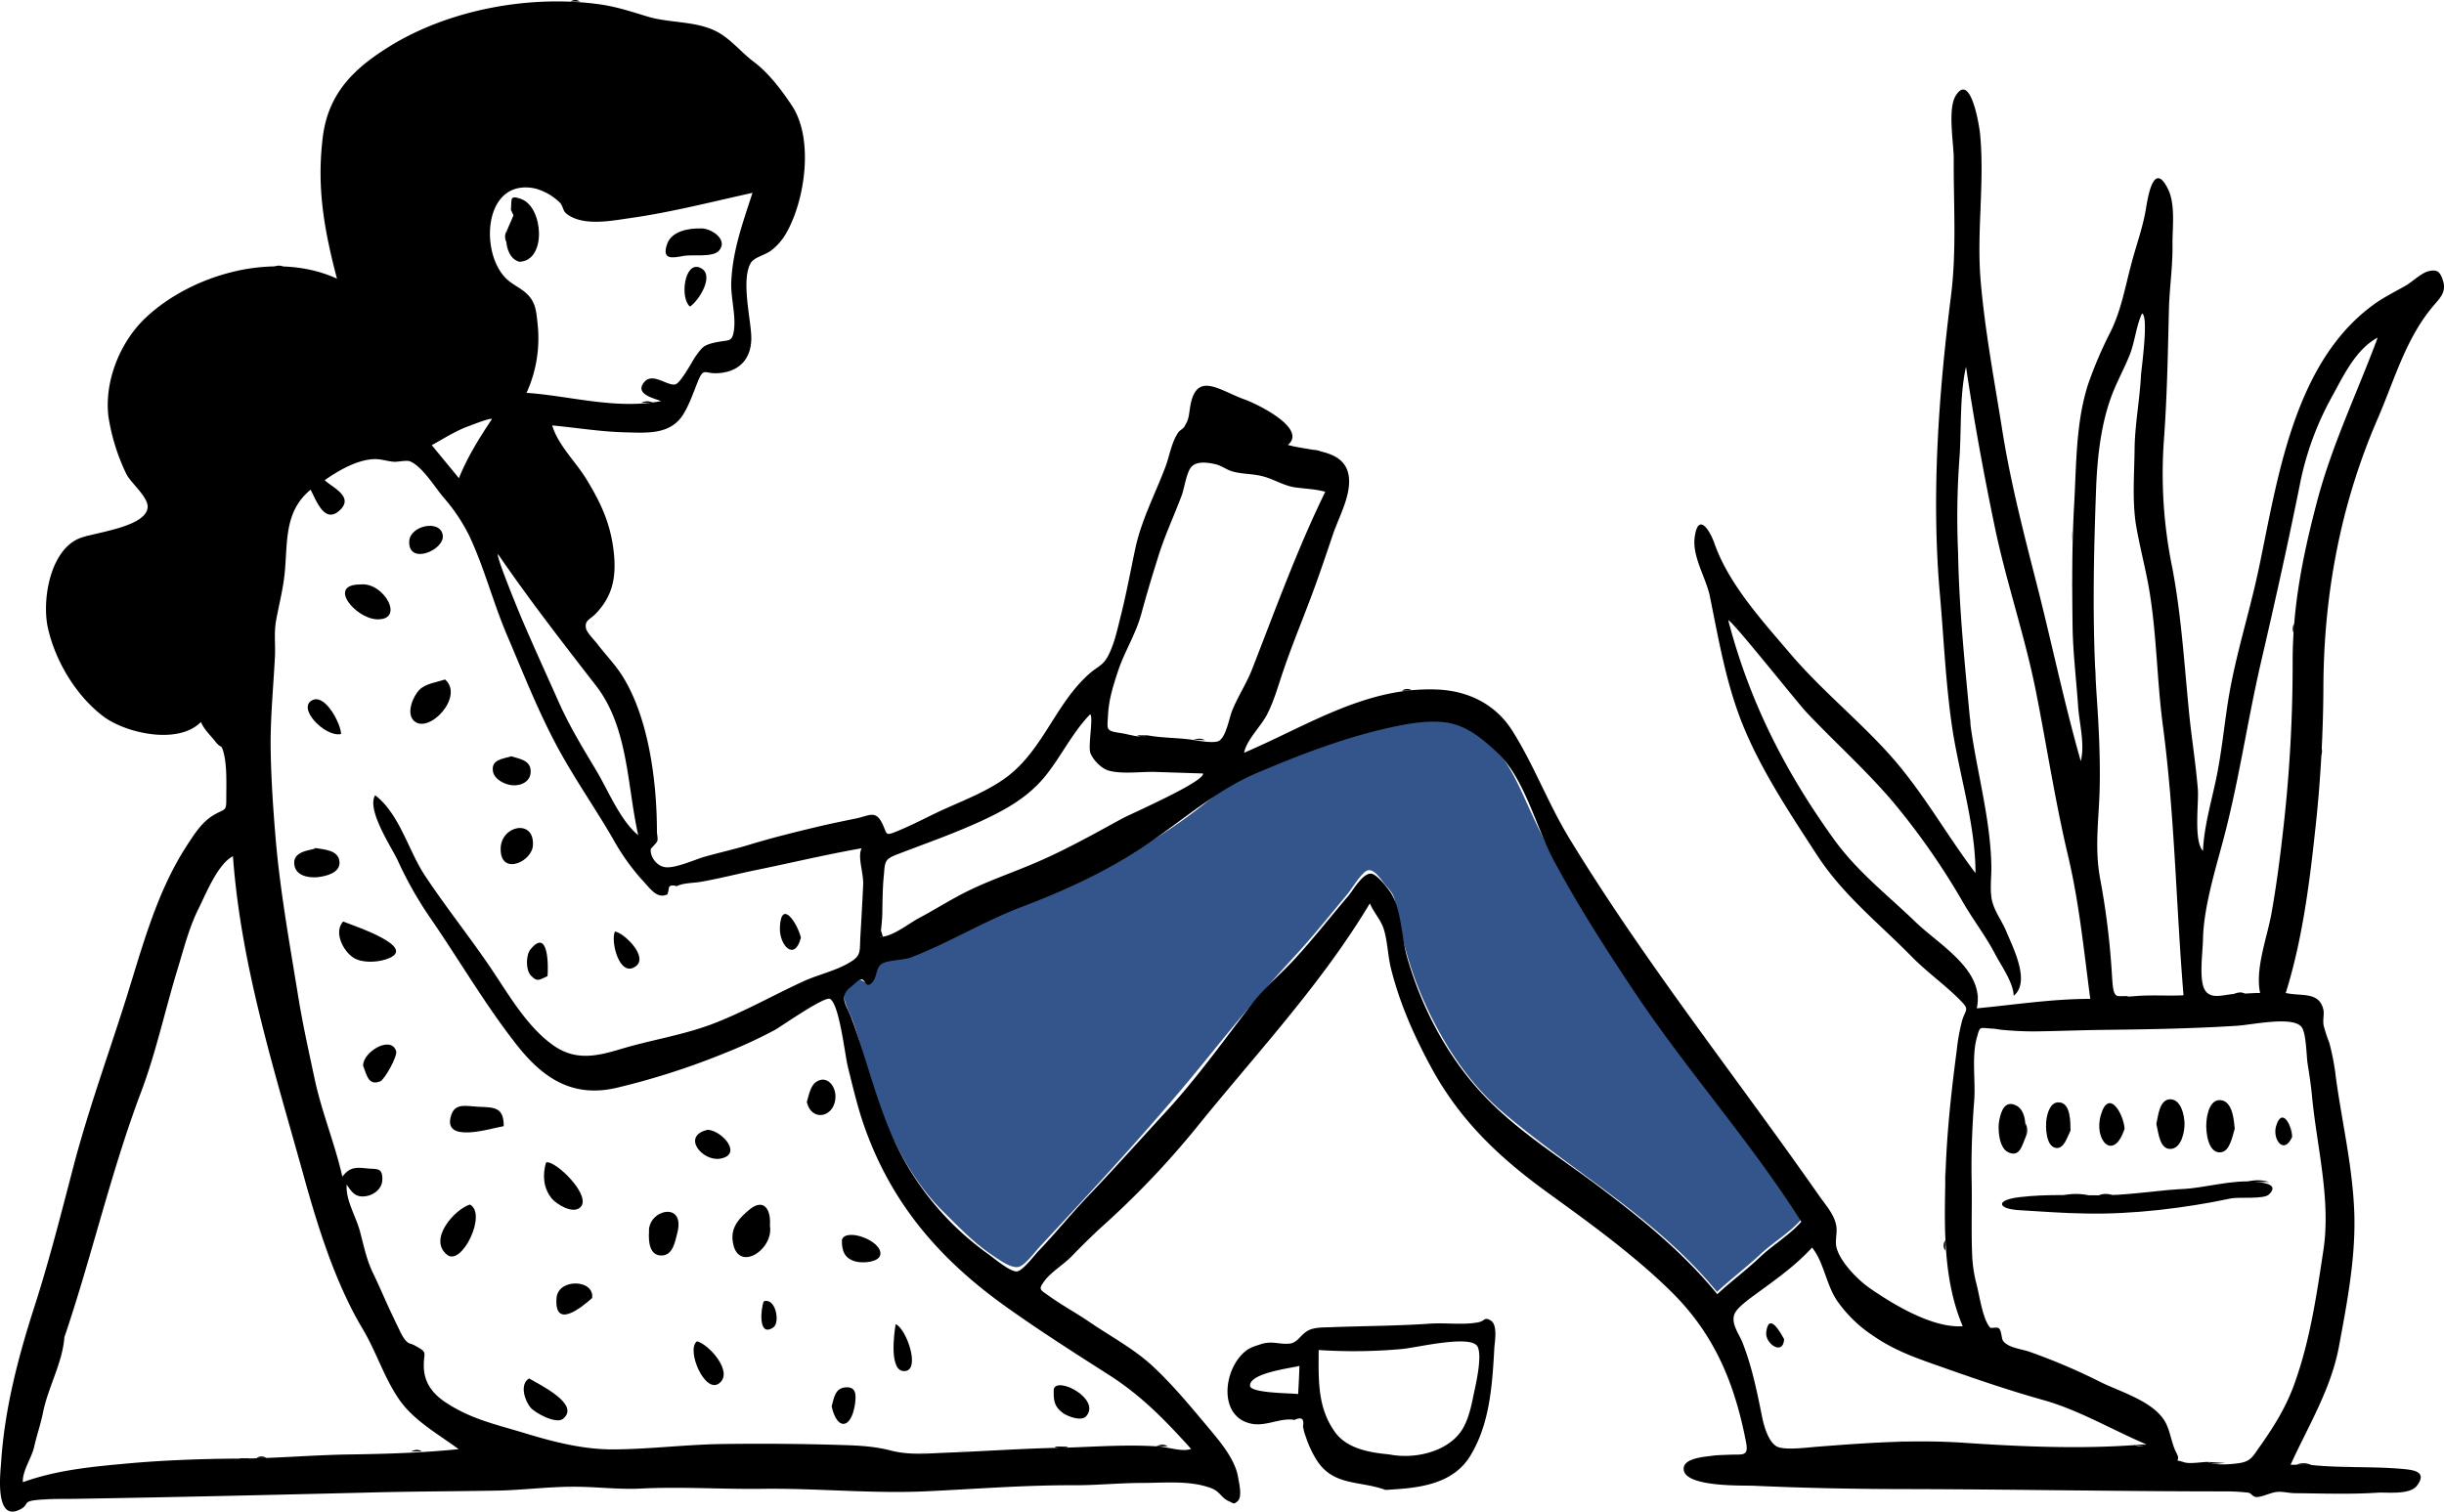 <svg id="Layer_1" data-name="Layer 1" xmlns="http://www.w3.org/2000/svg" viewBox="0 0 954.016 590.203"><title>1</title><g id="Illustrations_reading-side" data-name="Illustrations/reading-side"><path id="Accent" d="M703.134,476.1c-4.5,5.2-11.2,9.1-16.3,13.9-5.4,5-11.2,9.4-16.6,14.4-23.6-28.9-56-46.6-84-70.5-13.3-11.4-23.1-26.8-30.2-42.6a137.38,137.38,0,0,1-8.5-25.1c-1-3.9-1.9-7.8-2.5-11.7-.8-4.8-1-5.2-4.2-8.9-1.4-1.6-4.1-6.3-6.8-5.8-2.3.4-6.5,7.4-7.9,9.1-6.9,8.3-13.7,16.8-21,24.7-11.2,12.2-21.4,24.1-31.8,37-21.2,26.4-44.2,51.2-67.3,76-1.7,1.8-5.7,7.2-8.2,8-3,.9-7.9-2.8-10.9-4.8-7.3-5-13-11.1-19.2-17.2-12.1-12-20.4-28.8-25.9-44.8-3.3-9.6-5.5-19.5-8.9-29.1-1.4-4-4.7-8.9-3-12.3.5-1,3.6-3.8,4.7-4,1.3-.2,3.5,1.5,3.9,1.4,4.3-1.2,1.9-5.7,4.5-8.1,1.4-1.4,8.8-1.2,11-1.9,8.1-2.8,15.3-8,22.9-11.2,31.9-13.2,64.1-26,91.6-47.5,7.1-5.6,11.9-9.8,20.4-13.4,8.6-3.6,17.2-6.9,26-10.1a237.319,237.319,0,0,1,23.5-7.4c8.6-2.2,20.9-4.9,29.6-2.1,17,5.5,22.5,19.5,29.2,34.2,9.1,20,20.2,38.8,32.2,57.2,23.2,35.3,51.2,67,73.7,102.6" fill="#34558b" fill-rule="evenodd"/><g id="ink"><path id="ink-layer" d="M192.034,163.6c-.9-.5-8.2,2.5-9.4,2.9-4.9,1.8-9.5,4.8-14.1,7.3,3.5,4.3,7.1,8.6,10.6,12.9,3.4-8.4,7.8-15.4,12.9-23.1Zm2.4,52.8c-1.2.1,8.9,24.5,10.1,27.2,4.3,10,8.8,19.8,13.2,29.7,4.2,9.6,9.6,18.5,15,27.5,4.6,7.7,9.4,19.6,16.4,25.3-4.4-19.5-3.8-42-16.5-58.4-13.1-16.9-26-33.5-38.2-51.3ZM703.134,477c-19.6-31-44.1-58.4-64.5-88.8-11.4-17-22.5-34.3-32.2-52.4-7-13.2-11.3-32-22.1-42.1-4.8-4.4-9.8-8.8-16.2-10.8-8.7-2.7-20.8,0-29.6,2.1-16.4,4-32.4,10.2-47.9,16.8-15.7,6.6-29.1,18.6-43.3,28.1-15.2,10.3-31.7,17.8-48.8,24.3-14.9,5.7-28.1,13.9-42.9,19.6-2.9,1.1-9,1-11.4,2.5-2.7,1.6-1.6,6.4-4.8,8.1-1.5.8-1.9-2.1-3.1-2-1.4.1-2.6,1.7-3.9,2.7-5.4,4.1-2.1,6.9,0,12.6,6.9,18.6,10.7,37.5,20.4,55.1a112.277,112.277,0,0,0,33,36.9c2.1,1.5,8.7,7.1,11.2,6.7,2.2-.3,6.6-6.1,8.1-7.7,6.8-7.1,13-14.8,19.8-21.9,10.5-11,20.6-22.3,30.8-33.4,11.8-12.9,22.3-27.6,32.9-41.4,4.9-6.4,11.2-11.5,16.6-17.4,7.3-7.9,14-16.5,21-24.7,2.1-2.5,5.6-8.9,8.9-8.8,2.3.1,6.3,5.4,7.5,7.1,4.4,6.3,4.4,17.6,6.6,25.4,5.4,19.1,15.1,37.8,28.5,52.5,13.3,14.7,30.3,25.1,46,36.9,17,12.8,33.1,25.8,46.6,42.3,5.4-5,11.2-9.3,16.6-14.4,5-4.8,11.7-8.7,16.2-13.9Zm-251.8,87.7c3.8,0,10.2,2.4,13.6,1-10.1-11.2-19.4-20.8-32.1-28.9-13.3-8.5-26.5-16.9-39.3-26-25.9-18.3-45-39.9-55.9-70.3-2.8-7.8-4.7-16-6.7-24.1-1.1-4.3-3.3-24.6-7-26.4-2.2-1-18.8,10.6-21.4,12.1a186.62,186.62,0,0,1-18.7,8.7,288.856,288.856,0,0,1-42.2,13.7c-17.4,4.4-29.2-2.9-39.9-16.5-12.2-15.5-22.3-32.9-33.5-49.2a148.165,148.165,0,0,1-13-22.9c-2.5-5.3-12.2-19.7-8.8-25.4,9.6,7.3,13,21.8,19.6,31.6,8.1,12.2,17.3,23.7,25.5,35.8,6.9,10.2,13.9,22.6,24.1,30,8.9,6.5,17.4,4.5,27,1.6,11.7-3.5,23.7-5.3,35.2-9.6,12.4-4.7,24.1-11.4,36.1-16.9,5.6-2.5,12.4-4,17.7-7.2,4.6-2.7,3.9-4.2,4.2-10,.4-6.8.8-13.6,1.1-20.4.2-4.6-2.3-10.8-.6-14.2-13.7,2.4-27.1,5.6-40.7,8.4-7.4,1.5-14.6,3.4-22.1,4.7-2.9.5-6.8.4-9.4,1.7-2-.6-3.1-.2-3.1,1.1a15.985,15.985,0,0,1-.5,2.1c-4.2,1.9-6.6-2.2-10.3-6.1a88.453,88.453,0,0,1-11.2-16c-7.4-12.7-15.9-24.7-22.7-37.8-7-13.4-12.6-27.7-18.5-41.5-5.4-12.7-8.9-26.5-14.8-38.9a70.019,70.019,0,0,0-10-14.8c-3.3-3.9-8.3-12.2-13.1-14-1.3-.5-4.7.3-6.1.2-2.9-.2-5.5-1.3-8.5-1-6.5.5-13.5,4.6-18.6,8.2,3.3,3,11.7,6.6,5.7,11.9-5.8,5.2-9-4.1-11.2-8.2-10.4,8.6-8.9,20.4-10.1,32.5-.6,6.3-2.3,12.6-3.4,18.8-.8,4.5-.2,9.1-.4,13.7-.6,11.6-1.7,22.8-1.7,34.2.1,12.3.9,24.1,1.9,36.3,1.7,20.5,5.4,41,8.7,61.3,1.8,11.4,4.3,22.5,6.7,33.8,2.8,12.8,7.8,24.8,10.7,37.6,2.9-3.7,5.1-3.7,9.8-3.2,3.6.4,6-.5,5.8,4.5-.1,3.3-3,5.7-6.2,6.3-4.1.7-5.6-1.3-7.7-4.5-.5,5.9,3.5,12.2,5.1,18,1.5,5.5,2.5,10.9,5,16.2,2.5,5.1,4.6,10.2,7,15.3,1.1,2.3,2.2,4.7,3.4,7.1a23.165,23.165,0,0,0,2.1,3.8c2,2.3,1.7,1.2,4.1,2.5,5.2,2.9,3.3,2.2,3.4,8.2.1,5.9,3.1,10.2,8,13.6,10.3,7,20.5,9,32.2,12.6,10.9,3.3,22.4,6.2,34,6.1,14.2-.1,28.1-1.9,42.3-2.1,15.6-.2,31.4-.1,47,.4,6.4.2,12.4.5,18.6,2.1,7.2,1.9,14.2,1.2,21.6.9,15.8-.6,32.2-1.8,47.8-2,11.2-.4,23.1-1.2,34.4-.5Zm410.5,6.1c2.8,1.5,9.1.9,12,.5,5-.7,5.5-2.7,8.7-7.1,5.4-7.7,9.9-15,13.1-23.9,6.1-17,8.6-34.3,11.3-52.1,3-19.7-2.5-40.2-4.4-59.8-.4-4.5-1.1-8.9-1.8-13.4-.4-2.7-.5-11.7-2.3-14-3.4-4.4-19.1-.9-25.2-.5-17.2,1.1-34.5,1.4-51.7,1.6-9.2.1-18.4.5-27.5.6-4.2,0-8.2-.2-12.4-.6-1.4-.1-2.8-.5-4.2-.5-4.8-.3-4.5-1-5.7,3.3-2.2,7.5-.5,17-1.1,24.8-.8,10.4-1.2,20.9-1,31.3.2,9.6-.2,19.2.2,28.9a52.16,52.16,0,0,0,1.6,11.1c1.2,4.3,2.5,14.4,5.5,17.4.3.3,2.9-.5,3.5.4,1,1.3.8,4.1,1.6,4.9,2.3,2.7,7,2.9,10.5,4.2a237.887,237.887,0,0,1,27,11.5c7.9,4,20.7,7.5,25.5,15.5,2.2,3.7,2.5,8.5,4.5,12.3,2.3,4.3-2.3,2.1,3.3,3.8,2.4.6,6.5-.2,9-.2Zm-836.7-48.7c-.7,9.9-6.3,19.4-8.3,29.2-.9,4.6-2.5,9.1-3.5,13.6-1,4.4-4.7,9.5-4.4,13.8,13.7-4.9,27.6-6.1,41.9-7.4,13.6-1.2,27.9-1.7,41.4-1.8,13.7,0,28.4-1.3,42.5-1.6,14.8-.2,29.8-.6,44.3-2.1-7.6-5.6-17.1-10.9-22.8-18.8-6.1-8.5-9.3-19.2-14.7-28.2-10.8-18.1-17.7-40.5-23.3-60.8-11.4-41-24.2-81.2-27.3-123.7-5.9,3-10.5,14.6-13.4,20.4-3.7,7.4-5.7,15.4-8.1,23.3-5,16.2-8.5,33-14.6,49-11.6,30.8-19.1,63.9-29.7,95.1Zm744.1-238.7c2.5,18.3,7.9,36.9,8.1,55.4,0,4.1-.6,8.6.2,12.6.9,4.3,3.9,8.1,5.6,12.2,2.7,6.5,9.6,19.8,2.9,25.2-.1-5.2-4.9-11.8-7.3-16.4-3.6-6.9-8.4-13.1-12.3-19.8a277.031,277.031,0,0,0-28-40.1c-10.3-12-22.2-22.7-33.1-34.2-3.3-3.4-29.6-36.6-30.7-36.1,8.2,31.5,22.1,58.9,41.1,85.3,9.3,12.9,20.5,21.4,31.9,32.4,9.4,9.1,27.3,18.9,24,33.8,14.8-1.4,29.4-3.7,44.3-3.7-2.5-18.9-4.3-37.4-8.7-56-5-21.1-8.3-42.8-12.5-64-4.3-21.7-11.6-42.7-16.1-64.4-4.3-20.7-8.1-41.4-11.2-62.4-2.6,11.6-1.7,24.4-2.6,36.2a312.053,312.053,0,0,0-.5,36.2c.4,22.9,2.8,45.2,4.9,67.8Zm64-107.9c.1-9.7,2-19.2,2.5-28.9.2-3,3.1-23.2.4-24.2-2.3,4.9-2.8,11.3-4.9,16.4-2.1,5.2-4.8,10.1-6.8,15.3-4.3,11.3-5.7,24.1-6.2,36.1-1,27.2-1.6,54.2.2,81.4.8,11.6,1.4,23.3,1.2,35-.2,12.8-2.2,24,.2,36.7a303.885,303.885,0,0,1,4.6,37.9c.6,9,.8,8.3,9.3,7.7,6.2-.5,12.4,0,18.6-.3-2.9-35-3.4-70-8-104.9-2.4-17.8-2.4-35.8-5.4-53.5-1.5-8.8-3.9-17.4-5.3-26.2-1.3-9.5-.5-19-.4-28.5Zm-626.1-22c16.5,1.4,34,6.4,50.9,3.1-2.8-1.1-10.1-2.7-6.8-7.1,3.3-4.5,9,1.2,12.3.6,2.1-.4,6.6-8.9,7.8-10.7,2.9-4,3.2-4.7,8.4-5.8,5-1,6.1.1,6.8-4.9.7-5.7-1.2-12.1-1.1-18,.4-12.6,4.5-23.6,8.3-35.4-16,3.5-31.7,7.6-48.1,9.9-7,1-17.9,3.2-24.3-1.6-1.7-1.2-1.4-2.9-2.7-4.4a22.114,22.114,0,0,0-9.7-5.6c-19.8-4.2-21.8,24.1-11.8,34.7,2.5,2.7,6,4,8.5,6.4,3.4,3.2,3.7,6.7,4.2,11.6a51.48,51.48,0,0,1-4.3,27.1Zm240.8,133.6c5.9,1.1,12,.9,17.8,1.8,2.1.3,8.3,1.5,10.2.3,2.8-1.9,3.8-8.7,5.1-11.9,2.3-5.6,5.6-10.5,7.8-16.2,9.1-23.3,17.5-46.6,28.5-69.1-4.2-1.1-7.4-1.1-11.7-1.7-4.4-.6-8.4-3.2-12.6-4.3-4-1.1-8.2-.8-12.2-2-2.2-.7-4.1-2.2-6.2-2.7-3.4-.8-7.4-1.3-9.5.9-2.1,2.3-2.8,8.7-4,11.6-3,8-6.6,15.6-9.1,23.8-2.3,7.3-4.5,14.6-6.5,22-2.1,7.8-6.3,14.3-8.9,21.8-1.9,5.7-3.8,11.5-4.1,17.6-.3,5.9-1.1,6.3,4.8,7.2,3.2.4,7.8,2.2,10.6.9Zm385.5,277.1a4.148,4.148,0,0,0,4.3-.3c-13.2-5.6-26.1-13.3-39.9-17.2-12.9-3.6-25.5-7.9-38-12.3-10.1-3.6-19.2-6.4-28.4-12.7a52.2,52.2,0,0,1-14.3-13.8c-4.3-6.3-5.2-15.2-9.8-20.8-6.2,6.8-13.5,12-20.9,17.4-2.5,1.9-8.7,6-9.5,8.9-1.1,3.7,1.8,7.2,3.3,10.9,3.7,9.5,5.6,19,7.6,28.9.8,4,2.6,9.9,5.8,11.6,3,1.5,11.5.4,15.2.1,19.2-1.5,38.1-2.9,57.5-1.6,21.9,1.5,45.3,2.5,67.1.9Zm38.4-176.1c3.5,0,6.9-.4,10.4-.4-2-9.4,2.7-21.5,4.4-30.9,1.9-10.5,3.3-21.3,4.5-31.9a569.432,569.432,0,0,0,3.8-66.6c0-21.7,4-41.5,9.5-62.4,5.9-22.4,15.7-42.5,23.7-64.1-8.8,4.7-13.7,15.6-18.3,23.9a116.769,116.769,0,0,0-12.2,34.1c-4.6,22.8-9.7,45.7-15,68.5-5.5,23.7-8.8,47.7-15.2,71.2-3.1,11.5-7.3,25.6-7.5,37.4-.1,4.9-1.6,15.2.6,19.4,2.2,4,6.8,2.2,11.3,1.8Zm-527.5-29.5c-.2,2.4-.4,4.8-.8,7.2,4.8,0,11-5.1,15.1-7.3,5.1-2.7,10.1-5.8,15.1-8.5,9.6-5.3,20.4-8.8,30.6-13.2,11.7-5,22.5-11.1,33.7-17.2,3.9-2.1,32-14.3,31.6-17.6-6.2-.2-12.3-.4-18.5-.6-5.3-.2-13.5,1-18.6-.6-2.8-.9-5.9-4.2-6.9-6.8s1.3-14.3-.1-15.1c-6.9,7.1-11.3,16.4-17.4,24-6.8,8.4-15.6,13.3-25.4,17.8-10.7,4.9-21.9,8.8-32.8,13-4.6,1.8-4.5,2.8-4.9,7.9-.6,5.6-.5,11.3-.7,17ZM902.234,572c11.6,1.2,23.6.5,35.3,1.5,4.3.4,10.2.9,5.9,6.6-2.7,3.6-11.4,2.5-15.3,2.7-10.5.7-21.7.3-32.3.2-2.2,0-4.7-.7-6.9-.5-2.6.2-5.7,2-8.1,2-1.5,0-2-1.5-3.2-1.7a75.184,75.184,0,0,0-8.2-.5c-41.8,0-83-.8-124.7-.9-19.9,0-40.2-.4-60.1-1.3-4.2-.2-28,.7-27.4-6.9.3-3.9,8.1-4.4,11-4.8,2.1-.3,4.3-.3,6.4-.4,5.6-.3,8.1,1,6.9-5.1-4.5-23.2-12.5-42.4-29.7-59.1-14-13.7-30.9-26-46.8-37.5-19.3-13.9-34.9-28.4-46.4-49.6-6.7-12.4-12.3-25-15.7-38.7-1.2-4.9-1.3-10.5-2.8-15.3-1.2-3.7-3.8-6.2-5.4-10-19.2,32-44.6,58.9-67.9,87.8a341.273,341.273,0,0,1-37.2,38.9c-3.9,3.6-7.6,7.3-11.3,11.1-3.1,3.2-8,6.1-10.6,9.6-2.5,3.4-1.9,3.3,1.9,6,5,3.6,10.6,6.6,15.7,10.1,8.2,5.6,17.1,10.3,24.4,17,7.9,7.3,14.8,15.7,21.7,23.9,4.6,5.5,10.6,12.5,11.8,19.4.4,2.3,1.8,7.9-.1,9.6-1.6,1.4-1.5.9-3.5,0-2.7-1.1-3.5-3.8-6.7-5-8.3-3.2-18.4-2.1-27.1-2.1s-17.4.9-26.1.9c-19.8-.1-39.2,1.5-59,2.4-21,.9-42.3-1.3-63.3-1-15.5.2-31.5-.9-47.4-.1-8.2.4-16.3-.6-24.3-.7-10.5-.2-21.2,1.3-31.8,1.5-17.4.3-34.5.3-51.9.8-37.6.9-74.9,1.8-112.5,2.4-5,.1-10.5-.1-15.5.5-5.3.6-2.5,1.7-6.1,3.6-10.1,5.3-7.8-14.3-7.5-18.2,1.3-20.7,6.6-41,12.9-60.6,6-18.6,10.9-38.1,15.9-57.2,5.6-20.8,12.8-40.8,19.4-61.5,6.7-21.1,12.2-43.1,24.4-61.8,2.8-4.3,5.7-8.9,10.1-11.6,5-3,5.2-1.3,5.2-6.8,0-5.2.3-12.1-.9-17.1-1.1-4.5-.9-1.8-3.4-5-2-2.6-4.2-4.4-5.6-7.6-9,9.1-29.5,4.3-38.1-2.2-10.6-8-18.7-21.5-21.6-34.4-2.4-10.3.5-30,12-35,5.6-2.4,26-4.3,26.9-12.1.4-4.1-6.8-9.8-8.4-13.3a79.476,79.476,0,0,1-6.9-22.2c-1.7-13.9,4.6-29.4,14.7-38.8,18.4-17.2,50.8-26,74.5-15.1-5-19.1-8-35.6-5.5-55.5,2.2-17.1,12.3-26.7,26.2-35.3,23.7-14.6,56-20.3,83.2-16.1,6.2,1,12.1,3,17.8,4.7,8.3,2.4,18.2,1.6,26.1,5.5,5.7,2.8,10,8.4,15,12.1,5.8,4.4,10.7,10.9,14.7,16.9,8.7,12.9,5.3,36.8-2,49.7a22.563,22.563,0,0,1-6,7c-2.7,2-6.8,2.6-8.1,5.1-3.5,6.5-.1,20.7.3,27.8.5,8.2-3.6,14.4-12.9,15-5.4.4-5.6-2.7-8.1,3.7-1.7,4.2-3.2,8.7-5.6,12.5-5,7.9-14.1,7.1-22.4,6.9-9.6-.2-19.1-1.8-28.7-2.7,2.5,8.1,9.5,14.4,13.8,21.7,5.9,9.8,9.4,17.9,10.4,29.3.7,8.8-.8,15.7-6.9,22.2-2.5,2.7-4.7,2.8-4.1,6,.4,1.9,3.7,5,4.8,6.6,3.1,4,6.7,7.7,9.4,12,10.4,16.5,13.5,41.7,13.5,60.9,0,.9.5,2.8.1,3.7-.3.7-2.5,2.8-2.5,3-.4,2.5,2,6.7,5.8,7.1,4,.4,11.2-2.9,14.9-4,5.9-1.7,11.9-3,17.8-4.8,9.5-2.9,19-5.2,28.7-7.5,4.4-1,8.8-1.9,13.2-2.8,5-1.1,7.3-3.2,9.9,1.9,2.2,4.4.8,5.2,6.2,3,5.3-2.2,10.5-4.9,15.7-7.4,9.2-4.3,20.1-8.2,28-14.6,13.2-10.7,18.1-27.8,30.7-39.1,3.5-3.2,5.6-3.2,7.8-7.6,2.4-4.7,3.6-10.7,4.9-15.8,2.2-8.8,3.8-17.7,5.7-26.5,2.5-11,7.8-21,11.7-31.4,1.5-4.1,2.3-9.3,4.8-13,.6-1,1.9-1.5,2.4-2.3,1.7-2.8,1.7-3.5,2.2-6.9,2.1-15.6,11.4-7.4,21.5-3.8,4.3,1.5,24.6,11.2,16.8,17.7,9.2,2.7,24,1.2,23.9,14.5-.1,6.8-4.1,14-6.3,20.4-1.9,5.6-3.8,11.3-5.8,16.9-4.3,12.3-9.5,24.3-13.7,36.7-1.9,5.6-3.5,11.4-6.2,16.7-2.4,4.7-8,9.9-9,15,24.6-10.5,47.4-25.7,75-24.7,12.1.4,23,5.5,29.7,16.1,8.4,13.3,13.9,28.2,22,41.6,29.7,48.8,65.1,93.2,97.8,140,2.5,3.6,5.7,7,6.6,11.4.6,2.9-.5,5.8.1,8.6,1.4,5.8,8.5,13,13.4,16.3,9.3,6.4,24.3,15.4,35.9,14.6-7.3-17.4-7.2-36.5-6.8-55.2.3-17.7,2.2-35.2,4.5-52.7a75.012,75.012,0,0,1,2.1-11.5c1.3-4.4,3.1-4-.8-7.9-6-6.1-13.2-11.1-19.2-17.3-13.1-13.3-26.6-23.8-36.9-39.7-9.8-15.1-20.2-30.7-27.4-47.3-7.5-17.1-10.5-35.3-14.2-53.4-1.5-7.3-7-15.5-5.9-23.2,1.4-9.7,5.9-2.6,7.7,2.6,5.6,15.9,18.6,30.1,29.5,42.9,11.7,13.8,26,25.4,38.2,38.8,13.3,14.6,22.4,31.4,34.2,47,0-19.4-6.6-39.1-9.3-58.2-2.4-16.9-3.1-33.8-4.6-50.7-3.4-38.5-.5-78,4.3-116.2,2.3-18.1,1-35.8,1.1-54,0-5.8-2.4-19.1.7-24.3,5.9-9.8,9.3,11.7,9.6,14.9,1.8,19.1-1.4,38,.2,57.1,1.7,19.9,5.4,39.2,8.5,58.8,3.4,21.3,8.9,42.1,14.2,62.9,5.5,21.9,10.2,44.3,16.4,66,1.7-6.8-.7-15.2-1.1-22.2-.7-10-1.9-19.9-2.1-29.9-.2-15.9-.3-32.1.6-47.9.9-15.6.6-32,5.4-47a158.66,158.66,0,0,1,8.9-20.8c4-8.3,5.4-16.3,7.7-25.1,1.9-7.6,4.7-14.9,6-22.6.8-4.8,3-18.9,8.5-8.2,3.2,6.2,1.8,15.4,1.9,22.1.1,8.6-1.2,16.9-1.4,25.4-.4,16.7-.7,33.4-1.9,50.1a182.351,182.351,0,0,0,3.2,50.5c3.6,18.9,4.7,37.8,6.6,57,1,9.9,2.6,19.7,3.4,29.6.4,5.2-1.7,20.3,2,24,.4-9.1,3-18.2,4.9-27,2.3-10.5,3.3-21.5,5-32.1,2.8-17.2,8.2-33.7,11.8-50.7,7.4-35.1,13.5-80.2,44.4-103.1,4-3,8.5-5.2,12.9-7.7,2.5-1.4,6.2-5,9-5.7,3.1-.7,4.4-.2,5.6,3.4,1.7,5-1.4,7.3-4.4,11-10.3,12.6-14.7,28.7-21.1,43.4-14.6,33.7-21.1,69.3-21.1,105.8a533.7,533.7,0,0,1-3.4,56.5c-2.2,20.4-5.1,42-11.3,61.7,6.2,1.4,13-.7,14.7,6.5.4,1.8-.3,3.9.1,6.2a58.206,58.206,0,0,0,2.2,6.7,93.185,93.185,0,0,1,2.6,13.8c2.5,18.1,6.7,35.4,7.2,53.8.4,17-2.9,34.2-6,50.9-3.1,16.8-12,31.1-18.9,46.3,2.1,0,5.1,0,8.1.1Z" fill-rule="evenodd"/><path id="ink-layer-2" data-name="ink-layer" d="M507.234,533.3c-3.3.9-19.3,2.7-19.3,7.7,0,3,16,2.9,18.8,3.3.2-3.6.4-7.3.5-11m35.3,34.6c9.2,1.8,21.7-.7,27.6-8.8,2.8-3.8,4.1-9.6,5-14.1.9-4.3,3.5-15.1,1.7-19.1-2.2-5-23.4.2-29.5.8a208.75,208.75,0,0,1-32.6.4c0,11.1-.6,21.9,6,31.5,4.6,6.9,13.4,8.5,21.8,9.3m-1.8,13.8c-10-3.7-20.5-1.3-27-12a40.288,40.288,0,0,1-4-8.7,19.088,19.088,0,0,1-1.1-4.1c.5-3-.6-3.8-3.3-2.5-5.3-1-11.1,2.6-16.7,1.5-13.5-2.6-11.1-22-2-28.7,1.8-1.3,3.6-1.7,5.6-2.4,4.5-1.4,7,.2,11.1-.2,3.4-.3,4.3-3.8,7.9-5.4,2.4-1,5.6-.9,8.1-1,13-.5,26-.5,39-1.4,6.1-.4,12.7.6,18.6-.5,2.8-.5,2.4-2.3,5-.7,2.7,1.7,1.6,7.9,1.4,10.4-.8,14.4-1.7,29.8-9.4,42.4-7,11.5-20.9,12.7-33.2,13.3" fill-rule="evenodd"/><path id="ink-layer-3" data-name="ink-layer" d="M12.334,585.6c3.2,0,6.4-.1,9.6-.1-3.2.1-6.4.1-9.6.1" fill-rule="evenodd"/><path id="ink-layer-4" data-name="ink-layer" d="M759.334,456.5c-.1,2-.2,4.1-.3,6.1,0-2,.1-4.1.3-6.1" fill-rule="evenodd"/><path id="ink-layer-5" data-name="ink-layer" d="M902.234,572c-2,0-4,0-5.9-.1a7.14,7.14,0,0,1,5.9.1" fill-rule="evenodd"/><path id="ink-layer-6" data-name="ink-layer" d="M726.534,581c1.4,0,2.8,0,4.2-.1-1.3,0-2.8,0-4.2.1" fill-rule="evenodd"/><path id="ink-layer-7" data-name="ink-layer" d="M905.334,303.8c0-1.5.1-3.1.1-4.6,0,1.6,0,3.1-.1,4.6" fill-rule="evenodd"/><path id="ink-layer-8" data-name="ink-layer" d="M772.534,109.4c-.1-1.6-.2-3.2-.4-4.8.2,1.7.3,3.3.4,4.8" fill-rule="evenodd"/><path id="ink-layer-9" data-name="ink-layer" d="M906.034,284.8c0-1.6,0-3.2.1-4.8,0,1.6-.1,3.2-.1,4.8" fill-rule="evenodd"/><path id="ink-layer-10" data-name="ink-layer" d="M459.334,579c1.3,0,2.5,0,3.8.1-1.2-.1-2.5-.1-3.8-.1" fill-rule="evenodd"/><path id="ink-layer-11" data-name="ink-layer" d="M784.734,581.6c1.2,0,2.5,0,3.7.1-1.3-.1-2.5-.1-3.7-.1" fill-rule="evenodd"/><path id="ink-layer-12" data-name="ink-layer" d="M918.034,469.9l-.3-4.2.3,4.2" fill-rule="evenodd"/><path id="ink-layer-13" data-name="ink-layer" d="M758.934,581.6c1,0,2,0,3-.1-1,.1-2,.1-3,.1" fill-rule="evenodd"/><path id="ink-layer-14" data-name="ink-layer" d="M221.234,581.1c1.1-.1,2.1-.1,3.2-.2-1.1,0-2.2.1-3.2.2" fill-rule="evenodd"/><path id="ink-layer-15" data-name="ink-layer" d="M515.434,176.4c-1.6-.1-3.2-.3-4.7-.4,1.5.1,3.2-.8,4.7.4" fill-rule="evenodd"/><path id="ink-layer-16" data-name="ink-layer" d="M918.234,572.6c-1.6-.2-3.1-.3-4.7-.5,1.5.1,3.1.3,4.7.5" fill-rule="evenodd"/><path id="ink-layer-17" data-name="ink-layer" d="M809.534,186c-.1,1.4-.2,2.7-.3,4.1.1-1.3.2-2.7.3-4.1" fill-rule="evenodd"/><path id="ink-layer-18" data-name="ink-layer" d="M906.434,242.9l.3-3.9c-.1,1.4-.2,2.6-.3,3.9" fill-rule="evenodd"/><path id="ink-layer-19" data-name="ink-layer" d="M808.934,207.2c-.1,1.4-.2,2.7-.3,4.1a28.279,28.279,0,0,1,.3-4.1" fill-rule="evenodd"/><path id="ink-layer-20" data-name="ink-layer" d="M905.834,295.2v-3.9a3.66,3.66,0,0,1,0,3.9" fill-rule="evenodd"/><path id="ink-layer-21" data-name="ink-layer" d="M759.334,484.3v4a3.455,3.455,0,0,1,0-4" fill-rule="evenodd"/><path id="ink-layer-22" data-name="ink-layer" d="M858.634,331.6c-.2-1.3-.3-2.7-.5-4,.2,1.3.3,2.7.5,4" fill-rule="evenodd"/><path id="ink-layer-23" data-name="ink-layer" d="M36.334,209c-1,1.4-2.4.4-3.7.6,1.3-.2,2.5-.4,3.7-.6" fill-rule="evenodd"/><path id="ink-layer-24" data-name="ink-layer" d="M755.634,214.6c.1,1.1.2,2.2.4,3.3-.2-1.1-.3-2.2-.4-3.3" fill-rule="evenodd"/><path id="ink-layer-25" data-name="ink-layer" d="M110.734,104.3c-1.3,0-2.6.1-3.9.1a3.294,3.294,0,0,1,3.9-.1" fill-rule="evenodd"/><path id="ink-layer-26" data-name="ink-layer" d="M808.834,226.4c-.1,1.2-.2,2.3-.3,3.5.2-1.2.2-2.3.3-3.5" fill-rule="evenodd"/><path id="ink-layer-27" data-name="ink-layer" d="M772.834,83.5c.1-1.1.2-2.1.3-3.2a16.551,16.551,0,0,1-.3,3.2" fill-rule="evenodd"/><path id="ink-layer-28" data-name="ink-layer" d="M762.534,80.2c-.1,1.2-.2,2.3-.3,3.5.1-1.2.2-2.4.3-3.5" fill-rule="evenodd"/><path id="ink-layer-29" data-name="ink-layer" d="M192.634,3.3c-1.3.2-2.7.3-4,.5,1.4-.2,2.7-.3,4-.5" fill-rule="evenodd"/><path id="ink-layer-30" data-name="ink-layer" d="M96.234,105.2c-1.4.1-2.7.3-4.1.4,1.4-.1,2.8-.2,4.1-.4" fill-rule="evenodd"/><path id="ink-layer-31" data-name="ink-layer" d="M847.034,108.6c.1-1.1.2-2.1.2-3.2-.1,1.1-.2,2.1-.2,3.2" fill-rule="evenodd"/><path id="ink-layer-32" data-name="ink-layer" d="M762.634,417.6c-.1,1.2-.2,2.4-.2,3.6,0-1.3.1-2.5.2-3.6" fill-rule="evenodd"/><path id="ink-layer-33" data-name="ink-layer" d="M843.134,186.8c0-1.1-.1-2.3-.1-3.4,0,1.1,0,2.2.1,3.4" fill-rule="evenodd"/><path id="ink-layer-34" data-name="ink-layer" d="M226.334.6h-3.6a3,3,0,0,1,3.6,0" fill-rule="evenodd"/><path id="ink-layer-35" data-name="ink-layer" d="M551.234,269.6c-1.3,0-2.7.1-4,.1a3.454,3.454,0,0,1,4-.1" fill-rule="evenodd"/><path id="ink-layer-36" data-name="ink-layer" d="M667.734,578.9a19.269,19.269,0,0,1,2.4.1,17.723,17.723,0,0,1-2.4-.1" fill-rule="evenodd"/><path id="ink-layer-37" data-name="ink-layer" d="M697.434,580.3c.8,0,1.6-.1,2.4-.1a19.269,19.269,0,0,1-2.4.1" fill-rule="evenodd"/><path id="ink-layer-38" data-name="ink-layer" d="M231.734,580.9a21.75,21.75,0,0,1,2.5.1,21.75,21.75,0,0,0-2.5-.1" fill-rule="evenodd"/><path id="ink-layer-39" data-name="ink-layer" d="M917.334,456.6c-.1-1.1-.2-2.3-.4-3.4.2,1.2.3,2.3.4,3.4" fill-rule="evenodd"/><path id="ink-layer-40" data-name="ink-layer" d="M809.834,266.2c.1,1.1.2,2.2.3,3.2-.1-1.1-.2-2.2-.3-3.2" fill-rule="evenodd"/><path id="ink-layer-41" data-name="ink-layer" d="M851.234,247.7c-.1-1.1-.3-2.3-.4-3.4.1,1.1.3,2.2.4,3.4" fill-rule="evenodd"/><path id="ink-layer-42" data-name="ink-layer" d="M238.434,581.6h2.5a20.833,20.833,0,0,0-2.5,0" fill-rule="evenodd"/><path id="ink-layer-43" data-name="ink-layer" d="M540.734,581.7c.8,0,1.6-.1,2.4-.1a19.269,19.269,0,0,0-2.4.1" fill-rule="evenodd"/><path id="ink-layer-44" data-name="ink-layer" d="M844.434,164.3c0-1.2-.1-2.3-.1-3.5.1,1.2.1,2.3.1,3.5" fill-rule="evenodd"/><path id="ink-layer-45" data-name="ink-layer" d="M862.134,582.2c.8.1,1.6.1,2.4.2-.8-.1-1.6-.1-2.4-.2" fill-rule="evenodd"/><path id="ink-layer-46" data-name="ink-layer" d="M869.334,582.2a19.269,19.269,0,0,1,2.4.1,17.723,17.723,0,0,0-2.4-.1" fill-rule="evenodd"/><path id="ink-layer-47" data-name="ink-layer" d="M906.634,252.2c-.1-1.1-.1-2.3-.2-3.4.1,1.2.2,2.3.2,3.4" fill-rule="evenodd"/><path id="ink-layer-48" data-name="ink-layer" d="M357.334,567.3c2.5-.1,5-.3,7.5-.4-2.5.1-5,.2-7.5.4" fill-rule="evenodd"/><path id="ink-layer-49" data-name="ink-layer" d="M207.134,153.5c2.2.2,4.3.4,6.5.6-2.2-.2-4.3-.4-6.5-.6" fill-rule="evenodd"/><path id="ink-layer-50" data-name="ink-layer" d="M817.234,247.4c.1,2.1.1,4.1.2,6.2,0-2-.1-4.1-.2-6.2" fill-rule="evenodd"/><path id="ink-layer-51" data-name="ink-layer" d="M861.834,570.8c2.3.1,4.5.3,6.8.4-2.3.1-4.6.8-6.8-.4" fill-rule="evenodd"/><path id="ink-layer-52" data-name="ink-layer" d="M848.534,326.9c0-2,0-3.9.1-5.9-.1,2-.1,3.9-.1,5.9" fill-rule="evenodd"/><path id="ink-layer-53" data-name="ink-layer" d="M842.734,388.7c2,0,4,.1,5.9.1-1.9,0-3.9-.1-5.9-.1" fill-rule="evenodd"/><path id="ink-layer-54" data-name="ink-layer" d="M344.434,354.1c-.1,1.5-.1,3-.1,4.5,0-1.5.1-3,.1-4.5" fill-rule="evenodd"/><path id="ink-layer-55" data-name="ink-layer" d="M875.734,290.6c-.1,1.5-.2,3-.2,4.5,0-1.5.1-3,.2-4.5" fill-rule="evenodd"/><path id="ink-layer-56" data-name="ink-layer" d="M833.434,564.2c1.4-.1,2.9-.2,4.3-.3-1,.8-2.1.9-4.3.3" fill-rule="evenodd"/><path id="ink-layer-57" data-name="ink-layer" d="M823.834,369.2l.3,4.8-.3-4.8" fill-rule="evenodd"/><path id="ink-layer-58" data-name="ink-layer" d="M825.534,389l5.4-.1a6.039,6.039,0,0,1-5.4.1" fill-rule="evenodd"/><path id="ink-layer-59" data-name="ink-layer" d="M411.634,564.8c1.8,0,3.5,0,5.3.1a5.282,5.282,0,0,1-5.3-.1" fill-rule="evenodd"/><path id="ink-layer-60" data-name="ink-layer" d="M81.634,569.9c1.8-.2,3.6-.3,5.3-.5-1.8.2-3.6.4-5.3.5" fill-rule="evenodd"/><path id="ink-layer-61" data-name="ink-layer" d="M817.934,260.7l.3,4.8a38.663,38.663,0,0,1-.3-4.8" fill-rule="evenodd"/><path id="ink-layer-62" data-name="ink-layer" d="M250.334,157.3a4.784,4.784,0,0,1,4.5-.1c-1.5,0-3,0-4.5.1" fill-rule="evenodd"/><path id="ink-layer-63" data-name="ink-layer" d="M768.834,279.3c.1,1.4.2,2.7.4,4.1-.1-1.4-.2-2.7-.4-4.1" fill-rule="evenodd"/><path id="ink-layer-64" data-name="ink-layer" d="M895.534,247.5a3.837,3.837,0,0,1,0-4v4" fill-rule="evenodd"/><path id="ink-layer-65" data-name="ink-layer" d="M871.834,388.1c1.5-.5,3.1-1.1,4.6,0h-4.6" fill-rule="evenodd"/><path id="ink-layer-66" data-name="ink-layer" d="M373.234,566.7c1.6-.1,3.1-.3,4.7-.4-1.6.1-3.1.2-4.7.4" fill-rule="evenodd"/><path id="ink-layer-67" data-name="ink-layer" d="M160.434,566.7c1.4-.6,2.8-1,4.2,0h-4.2" fill-rule="evenodd"/><path id="ink-layer-68" data-name="ink-layer" d="M451.334,564.7c1.5-.7,3-1,4.5,0h-4.5" fill-rule="evenodd"/><path id="ink-layer-69" data-name="ink-layer" d="M112.834,367.9c.1,1.4.2,2.7.3,4.1-.1-1.3-.2-2.7-.3-4.1" fill-rule="evenodd"/><path id="ink-layer-70" data-name="ink-layer" d="M465.834,288.9c1.5-.5,3-.8,4.5.1-1.5-.1-3-.1-4.5-.1" fill-rule="evenodd"/><path id="ink-layer-71" data-name="ink-layer" d="M817.834,329.7c.1,1.3.2,2.7.2,4,0-1.3-.1-2.6-.2-4" fill-rule="evenodd"/><path id="ink-layer-72" data-name="ink-layer" d="M111.834,208.6a31.063,31.063,0,0,1-.4,3.2,31.063,31.063,0,0,0,.4-3.2" fill-rule="evenodd"/><path id="ink-layer-73" data-name="ink-layer" d="M25.134,522.1c-.1,1.1-.2,2.1-.2,3.2,0-1.1.1-2.1.2-3.2" fill-rule="evenodd"/><path id="ink-layer-74" data-name="ink-layer" d="M849.234,336.8l-.3-3.3c.1,1.2.2,2.2.3,3.3" fill-rule="evenodd"/><path id="ink-layer-75" data-name="ink-layer" d="M740.234,562.6h4c-1.3.1-2.7,0-4,0" fill-rule="evenodd"/><path id="ink-layer-76" data-name="ink-layer" d="M343.934,363.4c.2.8.5,1.6.7,2.4-1.6.4-1.8-.4-.7-2.4" fill-rule="evenodd"/><path id="ink-layer-77" data-name="ink-layer" d="M443.934,287.1h4.1c-1.4.6-2.8,1-4.1,0" fill-rule="evenodd"/><path id="ink-layer-78" data-name="ink-layer" d="M113.534,374.4c0,1.2.1,2.4.1,3.6,0-1.2,0-2.4-.1-3.6" fill-rule="evenodd"/><path id="ink-layer-79" data-name="ink-layer" d="M772.134,387.1c0,1.1.1,2.2.1,3.3,0-1.1,0-2.2-.1-3.3" fill-rule="evenodd"/><path id="ink-layer-80" data-name="ink-layer" d="M100.134,569.3a3.3,3.3,0,0,1,3.9,0h-3.9" fill-rule="evenodd"/><path id="ink-layer-81" data-name="ink-layer" d="M133.934,193.2c.1,1.1.1,2.3.2,3.4,0-1.2-.1-2.3-.2-3.4" fill-rule="evenodd"/><path id="ink-layer-82" data-name="ink-layer" d="M93.434,569.4h4a3.041,3.041,0,0,1-4,0" fill-rule="evenodd"/><path id="ink-layer-83" data-name="ink-layer" d="M219.934,155.5c1.3.2,2.6.3,3.8.5-1.3-.2-2.6-.4-3.8-.5" fill-rule="evenodd"/><path id="ink-layer-84" data-name="ink-layer" d="M107.134,254.4c0,1.1,0,2.1.1,3.2-.1-1.1-.1-2.2-.1-3.2" fill-rule="evenodd"/><path id="ink-layer-85" data-name="ink-layer" d="M841.834,254.2c-.1-1.1-.1-2.2-.2-3.3.1,1.1.1,2.2.2,3.3" fill-rule="evenodd"/><path id="ink-layer-86" data-name="ink-layer" d="M543.734,568.2c1.6.1,3.2.3,4.7.4-1.5-.1-3.1-.3-4.7-.4" fill-rule="evenodd"/><path id="ink-layer-87" data-name="ink-layer" d="M538.534,527.3h-2.5a10.445,10.445,0,0,0,2.5,0" fill-rule="evenodd"/><path id="ink-layer-88" data-name="ink-layer" d="M538.534,567.5c1.3.1,2.6.3,4,.4-1.3-.1-2.6-.2-4-.4" fill-rule="evenodd"/><path id="ink-layer-89" data-name="ink-layer" d="M300.534,478.5c1.7,9.7-13.4,19.2-14.6,5.4-.4-5.1,2.9-8.6,6.7-11.7,5.4-4.4,8.4-.2,7.9,6.3" fill-rule="evenodd"/><path id="ink-layer-90" data-name="ink-layer" d="M133.934,359.8c3.6,1.5,30.8,10.3,16.6,14.8-3.7,1.2-9.4,1.4-12.6-.7-3.9-2.5-7.8-9.9-4-14.1" fill-rule="evenodd"/><path id="ink-layer-91" data-name="ink-layer" d="M140.634,228.2c9.2-1.1,17.7,14.1,6.4,13.6-8.3-.4-19.4-13.6-6.4-13.6" fill-rule="evenodd"/><path id="ink-layer-92" data-name="ink-layer" d="M173.734,265.3c7.7,6.7-6.6,21.8-12.3,16-2.9-3-.2-9.4,2.2-11.9s6.8-3,10.1-4.1" fill-rule="evenodd"/><path id="ink-layer-93" data-name="ink-layer" d="M196.634,439.7c-4.6.7-24.6,7.3-20.4-4.6,1.6-4.5,6-3.2,10.1-3,6.6.3,10.3,0,10.3,7.6" fill-rule="evenodd"/><path id="ink-layer-94" data-name="ink-layer" d="M183.434,470.3c6.8,3.6-3.1,24-8.8,19.7-7.8-6,2.9-17.9,8.8-19.7" fill-rule="evenodd"/><path id="ink-layer-95" data-name="ink-layer" d="M213.134,453.9c3.3-1.4,18.9,13.7,13,17.8-3,2.1-8.8-1.5-10.7-3.7-3.4-4.1-3.7-9.3-2.3-14.1" fill-rule="evenodd"/><path id="ink-layer-96" data-name="ink-layer" d="M123.034,331.1c3.4.6,9.2.7,9.5,5.5.2,4.2-5.1,5.5-8.7,5.9-3.8.3-8.9-.7-9-5.6-.1-5.2,8.1-4.9,8.2-5.8" fill-rule="evenodd"/><path id="ink-layer-97" data-name="ink-layer" d="M206.534,538.2c3.6,2.2,20.4,10.1,13.2,15.8-2.7,2.1-10.9-2.3-12.7-4.5-2.2-2.7-4.3-9-.5-11.3" fill-rule="evenodd"/><path id="ink-layer-98" data-name="ink-layer" d="M253.334,481c-.5-8.7,14.2-12.2,11.1.2-.9,3.5-1.7,8.8-6,9-5.1.2-5.3-5.8-5.1-9.2" fill-rule="evenodd"/><path id="ink-layer-99" data-name="ink-layer" d="M208.034,329.7c.1,6.6-12.5,12.4-12.6,2-.2-9.4,13-12.1,12.6-2" fill-rule="evenodd"/><path id="ink-layer-100" data-name="ink-layer" d="M199.634,295.3c3.1,1,7.3,1.5,7.5,5.5.3,4.2-3.6,6.1-7.1,5.8-2.9-.2-7.1-2.3-7.6-5.4-.8-4.6,3.7-4.9,7.2-5.9" fill-rule="evenodd"/><path id="ink-layer-101" data-name="ink-layer" d="M141.734,416.1c-.1-5.4,10.9-12,12.9-5.7.6,2-4.5,11.1-6.2,11.8-4.6,1.8-5.2-2.3-6.7-6.1" fill-rule="evenodd"/><path id="ink-layer-102" data-name="ink-layer" d="M231.134,506.8c-3.7,3.3-14.8,12.6-13.9.1.5-7.9,14.9-7.5,13.9-.1" fill-rule="evenodd"/><path id="ink-layer-103" data-name="ink-layer" d="M411.334,542.4c1.2-5.2,18.5,3.8,12.7,10.5-1.9,2.2-7,.2-9-1.1-3.7-2.7-3.8-5.1-3.7-9.4" fill-rule="evenodd"/><path id="ink-layer-104" data-name="ink-layer" d="M314.934,430.3c.7-2.3,1.4-6.5,3.7-7.9,4-2.7,7.5,1.4,7.5,5.7,0,7.9-9.1,10.4-11.2,2.2" fill-rule="evenodd"/><path id="ink-layer-105" data-name="ink-layer" d="M272.034,523.7c4.5,1,14.5,12,8.7,16.4-5.6,4.3-13-13.1-8.7-16.4" fill-rule="evenodd"/><path id="ink-layer-106" data-name="ink-layer" d="M276.334,441.1c5.8.5,13.7,9.8,4.7,11.3-7,1.1-15.2-9-4.7-11.3" fill-rule="evenodd"/><path id="ink-layer-107" data-name="ink-layer" d="M328.634,484.1c1.4-4.9,15.8.3,15,5.7-.4,2.9-6.3,3.5-9.4,2.8-4.5-1.1-5.7-4.1-5.6-8.5" fill-rule="evenodd"/><path id="ink-layer-108" data-name="ink-layer" d="M159.734,211.5c.1-6.3,12.2-8.9,13.1-2.5.8,5.7-13.3,11.8-13.1,2.5" fill-rule="evenodd"/><path id="ink-layer-109" data-name="ink-layer" d="M324.634,549.1c.9-3.2,1.3-7,5.2-7.4,4.5-.5,4.4,3,3.9,6.6-1.5,9.8-7,10.3-9.1.8" fill-rule="evenodd"/><path id="ink-layer-110" data-name="ink-layer" d="M133.134,286.6c-6.3,1.4-17.9-10.7-10.8-13.4,5-1.8,10.8,9.7,10.8,13.4" fill-rule="evenodd"/><path id="ink-layer-111" data-name="ink-layer" d="M213.734,381.1c-3.2,1.5-4,2.4-6.4-.1-2.2-2.2-2.1-8.2-.2-10.4,7.1-8.6,6.9,7.1,6.6,10.5" fill-rule="evenodd"/><path id="ink-layer-112" data-name="ink-layer" d="M240.034,363.7c3.4.4,13.3,9.9,8.1,13.6-6.3,4.6-9.9-9.8-8.1-13.6" fill-rule="evenodd"/><path id="ink-layer-113" data-name="ink-layer" d="M312.634,366.1c-2.4,9.4-8.5,3.1-8.2-4,.5-11.4,6.9-1.5,8.2,4" fill-rule="evenodd"/><path id="ink-layer-114" data-name="ink-layer" d="M349.634,517c4.1,1.7,9.7,17.5,3.8,18.3-6.6.9-4.4-15-3.8-18.3" fill-rule="evenodd"/><path id="ink-layer-115" data-name="ink-layer" d="M298.134,508.1c4.7-1.6,6.5,8.4,3.7,10.2-6.1,4.1-4.8-7.8-3.7-10.2" fill-rule="evenodd"/><path id="ink-layer-116" data-name="ink-layer" d="M253.334,481c-.1,1.3-.1,2.6-.2,4,.1-1.4.1-2.7.2-4" fill-rule="evenodd"/><path id="ink-layer-117" data-name="ink-layer" d="M411.334,542.4c0,1.4-.1,2.7-.1,4.1,0-1.4.1-2.8.1-4.1" fill-rule="evenodd"/><path id="ink-layer-118" data-name="ink-layer" d="M328.634,484.1c0,1.1-.1,2.3-.1,3.4,0-1.1.1-2.2.1-3.4" fill-rule="evenodd"/><path id="ink-layer-119" data-name="ink-layer" d="M850.834,464.3c9.8-.3,20.7-4,30.3-2.8,2.6.3,8.7,1,4.5,4.9-2,1.9-11.7.9-14.7,1.5-18,3.8-38.4,6.3-56.8,5.9-8.6-.1-17.3-.8-25.9-1.3s-9.5-4,.2-5.1c10.1-1.2,20.4-.7,30.5-.7,10.7.1,21.3-1.7,31.9-2.4" fill-rule="evenodd"/><path id="ink-layer-120" data-name="ink-layer" d="M872.334,440.7c-.9,2.7-1.8,8.8-5.4,9.2-5.1.6-5.9-8.1-5.7-11.3.2-3.8,1.6-10.2,6.4-8.9,4,1.2,4.4,8,4.7,11" fill-rule="evenodd"/><path id="ink-layer-121" data-name="ink-layer" d="M841.734,438.8c.7-2.9,1.1-9.3,5.2-9.6,4.5-.2,5.8,6.5,5.8,9.7,0,3.1-1.2,8.9-4.8,9.6-4.9,1-5.4-6.4-6.2-9.7" fill-rule="evenodd"/><path id="ink-layer-122" data-name="ink-layer" d="M790.734,443.9c-1.5,3.5-2.4,8.2-7,5.9-3.5-1.8-4-9.2-3.3-12.5.7-3.5,2.1-7.5,6.1-5.9,4.6,1.8,4.2,8.7,4.2,12.5" fill-rule="evenodd"/><path id="ink-layer-123" data-name="ink-layer" d="M829.334,440.7c-4.3,13.2-12.3,4.3-9.2-5.6,3.1-10.2,8.8-.2,9.2,5.6" fill-rule="evenodd"/><path id="ink-layer-124" data-name="ink-layer" d="M808.234,441.4c-1.2,2.3-2.5,7.3-5.7,6.8-4-.6-4.1-8.3-3.7-11.2.4-2.5,1.5-6.7,4.8-6.6,4.8.1,4.5,8,4.6,11" fill-rule="evenodd"/><path id="ink-layer-125" data-name="ink-layer" d="M894.734,443.9c-3.2,7.2-7.7,1-6.3-4.1,2.2-7.7,6.1-.9,6.3,4.1" fill-rule="evenodd"/><path id="ink-layer-126" data-name="ink-layer" d="M815.634,466.8h-10.6a22.349,22.349,0,0,1,10.6,0" fill-rule="evenodd"/><path id="ink-layer-127" data-name="ink-layer" d="M885.734,461.5c-3.1,0-6.1,0-9.2.1a15.208,15.208,0,0,1,9.2-.1" fill-rule="evenodd"/><path id="ink-layer-128" data-name="ink-layer" d="M850.834,464.3c-2.4.2-4.9.3-7.3.5,2.4-.1,4.8-.3,7.3-.5" fill-rule="evenodd"/><path id="ink-layer-129" data-name="ink-layer" d="M790.734,443.9c0-1.8,0-3.5-.1-5.3a5.834,5.834,0,0,1,.1,5.3" fill-rule="evenodd"/><path id="ink-layer-130" data-name="ink-layer" d="M797.834,466.9c-2,.2-4,.3-6,.5,2-.1,4-.3,6-.5" fill-rule="evenodd"/><path id="ink-layer-131" data-name="ink-layer" d="M824.934,466.8h-5.9a7.143,7.143,0,0,1,5.9,0" fill-rule="evenodd"/><path id="ink-layer-132" data-name="ink-layer" d="M808.234,441.4c0-1.8-.1-3.7-.1-5.5,0,1.8,0,3.7.1,5.5" fill-rule="evenodd"/><path id="ink-layer-133" data-name="ink-layer" d="M780.434,437.3v5.4a48.6,48.6,0,0,1,0-5.4" fill-rule="evenodd"/><path id="ink-layer-134" data-name="ink-layer" d="M862.034,463.7c-1.7.2-3.5.3-5.2.5,1.7-.2,3.5-.4,5.2-.5" fill-rule="evenodd"/><path id="ink-layer-135" data-name="ink-layer" d="M894.734,443.9c-.1-1.6-.1-3.1-.2-4.7.1,1.6.2,3.2.2,4.7" fill-rule="evenodd"/><path id="ink-layer-136" data-name="ink-layer" d="M820.434,473.9c1.2,0,2.4,0,3.6-.1-1.1.1-2.3.1-3.6.1" fill-rule="evenodd"/><path id="ink-layer-137" data-name="ink-layer" d="M872.334,440.7c-.1-1.1-.2-2.2-.3-3.4.1,1.2.2,2.3.3,3.4" fill-rule="evenodd"/><path id="ink-layer-138" data-name="ink-layer" d="M829.334,440.7c-.1-1.2-.2-2.3-.2-3.5,0,1.2.1,2.4.2,3.5" fill-rule="evenodd"/><path id="ink-layer-139" data-name="ink-layer" d="M202.734,102.2c-4.8-1.3-5.7-8-4.9-12.1.9-2,1.7-4,2.6-6-.3-.7-.7-1.5-1-2.2.4-4.1-.7-5.9,4-4.2,8.7,3.1,10.1,24.2-.7,24.5" fill-rule="evenodd"/><path id="ink-layer-140" data-name="ink-layer" d="M273.434,89.2c3.9-.3,11.1,4.3,7.2,8.7-2.4,2.7-10.4,1.4-13.7,2-4.3.8-8.8,1.8-6.5-4.7,1.8-5,8.4-6.1,13-6" fill-rule="evenodd"/><path id="ink-layer-141" data-name="ink-layer" d="M269.334,119.7c-4-3.2-2.2-17.8,3.9-15.2,6.2,2.7-.6,13.1-3.9,15.2" fill-rule="evenodd"/><path id="ink-layer-142" data-name="ink-layer" d="M197.834,90.1v4.6a4.255,4.255,0,0,1,0-4.6" fill-rule="evenodd"/><path id="ink-layer-143" data-name="ink-layer" d="M202.734,102.2a19.269,19.269,0,0,0,2.4-.1,19.269,19.269,0,0,1-2.4.1" fill-rule="evenodd"/><path id="ink-layer-144" data-name="ink-layer" d="M696.434,522.9c-.4,6.6-7.5,1.7-7-2.7,1-8.1,5.5-.1,7,2.7" fill-rule="evenodd"/></g></g></svg>